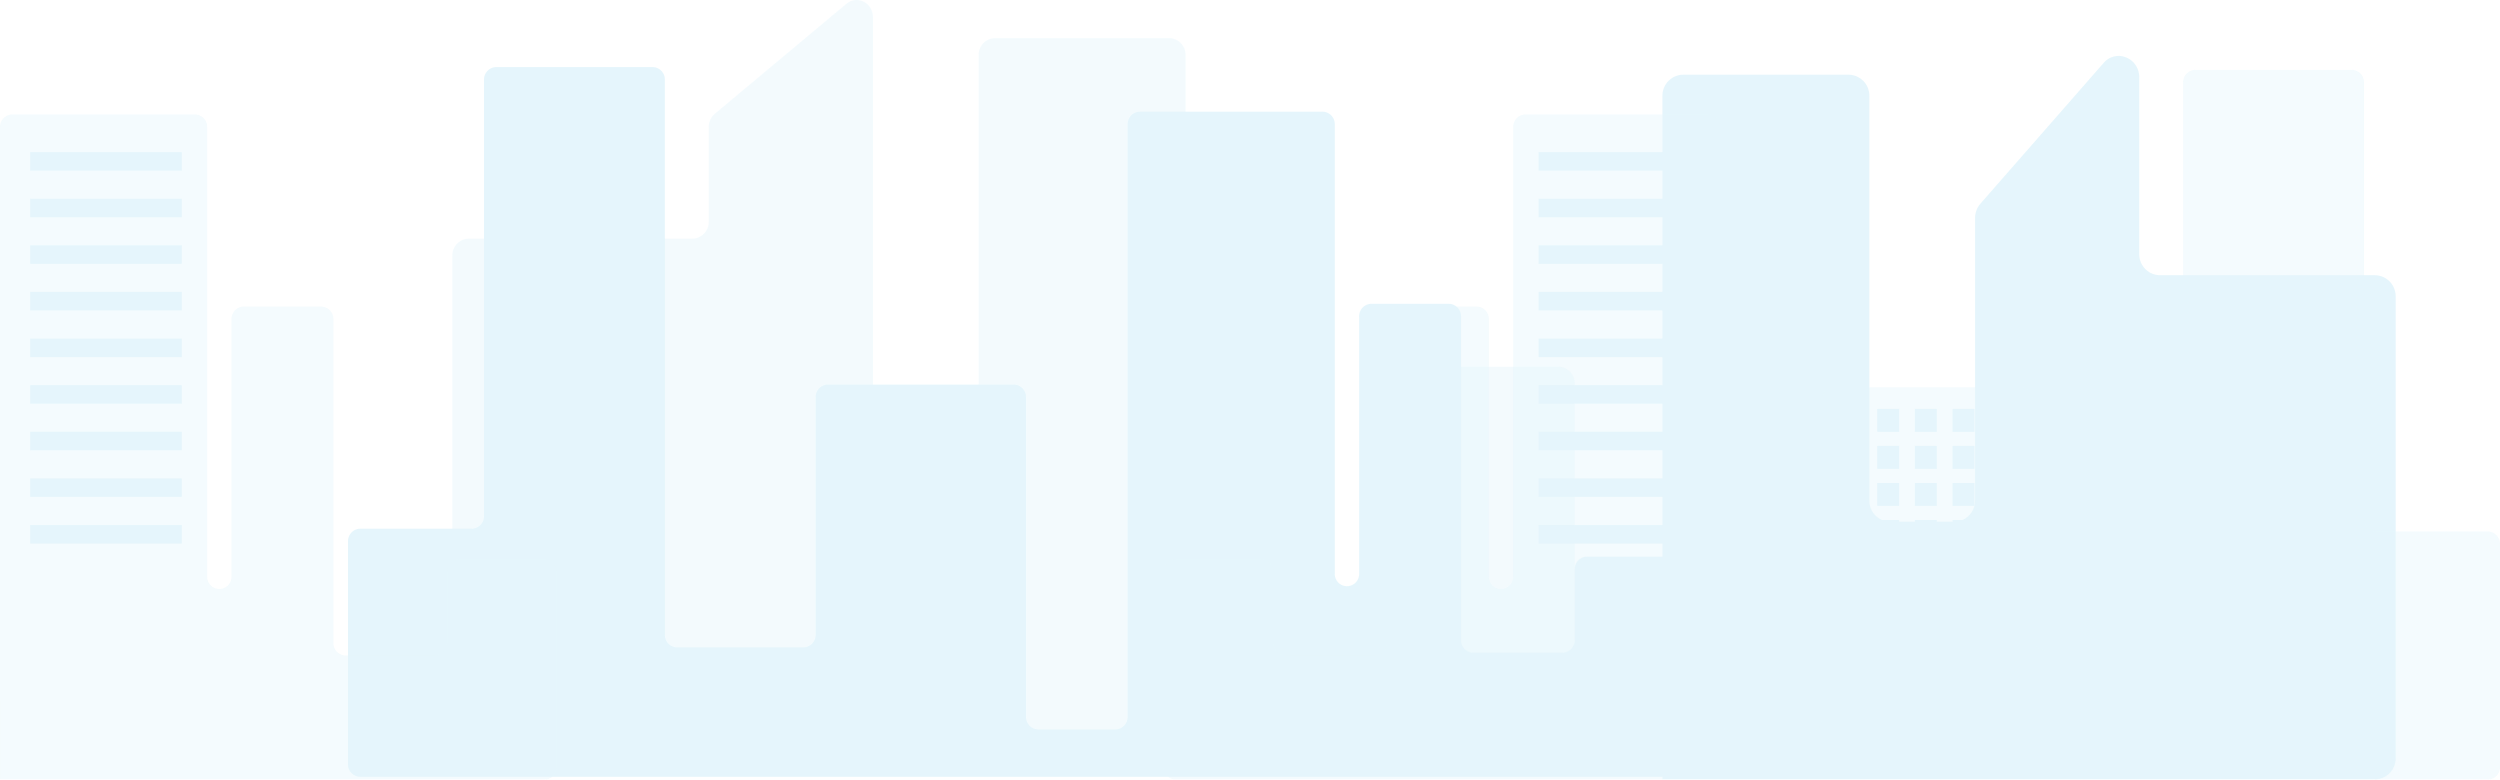 <svg xmlns="http://www.w3.org/2000/svg" xmlns:xlink="http://www.w3.org/1999/xlink" width="976" height="304.354" viewBox="0 0 976 304.354"><defs><clipPath id="a"><rect width="976" height="304.355" fill="none"/></clipPath><clipPath id="c"><rect width="438.17" height="289.998" fill="none"/></clipPath><clipPath id="d"><rect width="58.26" height="7.209" fill="none"/></clipPath><clipPath id="e"><rect width="58.26" height="7.207" fill="none"/></clipPath><clipPath id="i"><rect width="58.26" height="7.208" fill="none"/></clipPath><clipPath id="m"><rect width="8.551" height="8.94" fill="none"/></clipPath><clipPath id="q"><rect width="8.55" height="8.94" fill="none"/></clipPath><clipPath id="al"><rect width="521.694" height="277.081" fill="none"/></clipPath><clipPath id="am"><rect width="59.201" height="7.207" fill="none"/></clipPath><clipPath id="ap"><rect width="59.201" height="7.209" fill="none"/></clipPath><clipPath id="ar"><rect width="59.201" height="7.208" fill="none"/></clipPath><clipPath id="bu"><rect width="217.329" height="259.661" fill="none"/></clipPath></defs><g opacity="0.3" clip-path="url(#a)"><g clip-path="url(#a)"><g transform="translate(176.592)" opacity="0.46"><g clip-path="url(#c)"><path d="M553.9,273.3V149.84a6.524,6.524,0,0,0-6.374-6.665H490.9a6.524,6.524,0,0,0-6.374,6.665v93.884a6.524,6.524,0,0,1-6.374,6.665H408.361a6.524,6.524,0,0,1-6.374-6.665V21.547a6.526,6.526,0,0,0-6.375-6.665H327.576a6.524,6.524,0,0,0-6.374,6.665V182.73a6.526,6.526,0,0,1-6.375,6.665H286.306a6.526,6.526,0,0,1-6.375-6.665V6.677c0-5.587-6.18-8.694-10.355-5.2L218.224,44.4a6.782,6.782,0,0,0-2.394,5.2v36.9a6.524,6.524,0,0,1-6.374,6.665H122.1a6.523,6.523,0,0,0-6.374,6.663v183.5A6.523,6.523,0,0,0,122.1,290H547.524a6.523,6.523,0,0,0,6.374-6.665Z" transform="translate(-115.728 0)" fill="#a8dff4"/></g></g><path d="M89.035,201.63v86.938a4.86,4.86,0,0,0,4.747,4.965h512.2a4.86,4.86,0,0,0,4.747-4.965V212.556a4.859,4.859,0,0,0-4.747-4.965h-33.3a4.86,4.86,0,0,0-4.749,4.965v27.566a4.86,4.86,0,0,1-4.749,4.965H528.3a4.86,4.86,0,0,1-4.749-4.965V113.831a4.859,4.859,0,0,0-4.747-4.965H488.532a4.859,4.859,0,0,0-4.749,4.965V214.192a4.753,4.753,0,1,1-9.5,0V38.837a4.859,4.859,0,0,0-4.747-4.965h-71.39a4.859,4.859,0,0,0-4.747,4.965V270.073a4.86,4.86,0,0,1-4.749,4.965H358.476a4.859,4.859,0,0,1-4.747-4.965V145.367a4.86,4.86,0,0,0-4.749-4.965H276.352a4.861,4.861,0,0,0-4.749,4.965v92.676a4.859,4.859,0,0,1-4.747,4.965H217.49a4.86,4.86,0,0,1-4.749-4.965V21.417a4.859,4.859,0,0,0-4.749-4.965H146.876a4.859,4.859,0,0,0-4.747,4.965V191.7a4.86,4.86,0,0,1-4.749,4.965h-43.6a4.859,4.859,0,0,0-4.747,4.965" transform="translate(46.825 9.735)" fill="#a8dff4"/><g transform="translate(450.502 58.296)" style="mix-blend-mode:multiply;isolation:isolate"><g clip-path="url(#d)"><rect width="58.26" height="7.207" transform="translate(0 0.002)" fill="#a8dff4"/></g></g><g transform="translate(450.502 76.496)" style="mix-blend-mode:multiply;isolation:isolate"><g clip-path="url(#e)"><rect width="58.26" height="7.207" fill="#a8dff4"/></g></g><g transform="translate(450.502 94.696)" style="mix-blend-mode:multiply;isolation:isolate"><g clip-path="url(#e)"><rect width="58.26" height="7.207" transform="translate(0 0)" fill="#a8dff4"/></g></g><g transform="translate(450.502 112.896)" style="mix-blend-mode:multiply;isolation:isolate"><g clip-path="url(#e)"><rect width="58.26" height="7.207" fill="#a8dff4"/></g></g><g transform="translate(450.502 131.096)" style="mix-blend-mode:multiply;isolation:isolate"><g clip-path="url(#e)"><rect width="58.26" height="7.207" fill="#a8dff4"/></g></g><g transform="translate(450.502 149.295)" style="mix-blend-mode:multiply;isolation:isolate"><g clip-path="url(#i)"><rect width="58.26" height="7.207" transform="translate(0 0.001)" fill="#a8dff4"/></g></g><g transform="translate(450.502 167.494)" style="mix-blend-mode:multiply;isolation:isolate"><g clip-path="url(#i)"><rect width="58.26" height="7.209" fill="#a8dff4"/></g></g><g transform="translate(450.502 185.694)" style="mix-blend-mode:multiply;isolation:isolate"><g clip-path="url(#i)"><rect width="58.26" height="7.207" transform="translate(0 0)" fill="#a8dff4"/></g></g><g transform="translate(450.502 203.893)" style="mix-blend-mode:multiply;isolation:isolate"><g clip-path="url(#i)"><rect width="58.26" height="7.207" transform="translate(0 0)" fill="#a8dff4"/></g></g><g transform="translate(385.15 158.554)" style="mix-blend-mode:multiply;isolation:isolate"><g clip-path="url(#m)"><rect width="8.551" height="8.939" transform="translate(0 0)" fill="#a8dff4"/></g></g><g transform="translate(370.442 158.554)" style="mix-blend-mode:multiply;isolation:isolate"><g clip-path="url(#m)"><rect width="8.551" height="8.939" transform="translate(0 0)" fill="#a8dff4"/></g></g><g transform="translate(355.733 158.554)" style="mix-blend-mode:multiply;isolation:isolate"><g clip-path="url(#m)"><rect width="8.551" height="8.939" transform="translate(0 0)" fill="#a8dff4"/></g></g><g transform="translate(341.025 158.554)" style="mix-blend-mode:multiply;isolation:isolate"><g clip-path="url(#m)"><rect width="8.551" height="8.939" transform="translate(0 0)" fill="#a8dff4"/></g></g><g transform="translate(326.318 158.554)" style="mix-blend-mode:multiply;isolation:isolate"><g clip-path="url(#q)"><rect width="8.551" height="8.939" transform="translate(0 0)" fill="#a8dff4"/></g></g><g transform="translate(385.15 173.013)" style="mix-blend-mode:multiply;isolation:isolate"><g clip-path="url(#m)"><rect width="8.551" height="8.941" transform="translate(0 -0.001)" fill="#a8dff4"/></g></g><g transform="translate(370.442 173.013)" style="mix-blend-mode:multiply;isolation:isolate"><g clip-path="url(#m)"><rect width="8.551" height="8.941" transform="translate(0 -0.001)" fill="#a8dff4"/></g></g><g transform="translate(355.733 173.013)" style="mix-blend-mode:multiply;isolation:isolate"><g clip-path="url(#m)"><rect width="8.551" height="8.941" transform="translate(0 -0.001)" fill="#a8dff4"/></g></g><g transform="translate(341.025 173.013)" style="mix-blend-mode:multiply;isolation:isolate"><g clip-path="url(#m)"><rect width="8.551" height="8.941" transform="translate(0 -0.001)" fill="#a8dff4"/></g></g><g transform="translate(326.318 173.013)" style="mix-blend-mode:multiply;isolation:isolate"><g clip-path="url(#q)"><rect width="8.551" height="8.941" transform="translate(0 -0.001)" fill="#a8dff4"/></g></g><g transform="translate(385.15 187.473)" style="mix-blend-mode:multiply;isolation:isolate"><g clip-path="url(#m)"><rect width="8.551" height="8.941" transform="translate(0 -0.001)" fill="#a8dff4"/></g></g><g transform="translate(370.442 187.473)" style="mix-blend-mode:multiply;isolation:isolate"><g clip-path="url(#m)"><rect width="8.551" height="8.941" transform="translate(0 -0.001)" fill="#a8dff4"/></g></g><g transform="translate(355.733 187.473)" style="mix-blend-mode:multiply;isolation:isolate"><g clip-path="url(#m)"><rect width="8.551" height="8.941" transform="translate(0 -0.001)" fill="#a8dff4"/></g></g><g transform="translate(341.025 187.473)" style="mix-blend-mode:multiply;isolation:isolate"><g clip-path="url(#m)"><rect width="8.551" height="8.941" transform="translate(0 -0.001)" fill="#a8dff4"/></g></g><g transform="translate(326.318 187.473)" style="mix-blend-mode:multiply;isolation:isolate"><g clip-path="url(#q)"><rect width="8.551" height="8.941" transform="translate(0 -0.001)" fill="#a8dff4"/></g></g><g transform="translate(385.15 201.932)" style="mix-blend-mode:multiply;isolation:isolate"><g clip-path="url(#m)"><rect width="8.551" height="8.941" transform="translate(0 0)" fill="#a8dff4"/></g></g><g transform="translate(370.442 201.932)" style="mix-blend-mode:multiply;isolation:isolate"><g clip-path="url(#m)"><rect width="8.551" height="8.941" transform="translate(0 0)" fill="#a8dff4"/></g></g><g transform="translate(355.733 201.932)" style="mix-blend-mode:multiply;isolation:isolate"><g clip-path="url(#m)"><rect width="8.551" height="8.941" transform="translate(0 0)" fill="#a8dff4"/></g></g><g transform="translate(341.025 201.932)" style="mix-blend-mode:multiply;isolation:isolate"><g clip-path="url(#m)"><rect width="8.551" height="8.941" transform="translate(0 0)" fill="#a8dff4"/></g></g><g transform="translate(326.318 201.932)" style="mix-blend-mode:multiply;isolation:isolate"><g clip-path="url(#q)"><rect width="8.551" height="8.941" transform="translate(0 0)" fill="#a8dff4"/></g></g><g transform="translate(385.15 216.391)" style="mix-blend-mode:multiply;isolation:isolate"><g clip-path="url(#m)"><rect width="8.551" height="8.941" transform="translate(0 0)" fill="#a8dff4"/></g></g><g transform="translate(370.442 216.391)" style="mix-blend-mode:multiply;isolation:isolate"><g clip-path="url(#m)"><rect width="8.551" height="8.941" transform="translate(0 0)" fill="#a8dff4"/></g></g><g transform="translate(355.733 216.391)" style="mix-blend-mode:multiply;isolation:isolate"><g clip-path="url(#m)"><rect width="8.551" height="8.941" transform="translate(0 0)" fill="#a8dff4"/></g></g><g transform="translate(341.025 216.391)" style="mix-blend-mode:multiply;isolation:isolate"><g clip-path="url(#m)"><rect width="8.551" height="8.941" transform="translate(0 0)" fill="#a8dff4"/></g></g><g transform="translate(326.318 216.391)" style="mix-blend-mode:multiply;isolation:isolate"><g clip-path="url(#q)"><rect width="8.551" height="8.941" transform="translate(0 0)" fill="#a8dff4"/></g></g><path d="M703.573,287.869a8.2,8.2,0,0,0,8.01-8.374V99.418a8.2,8.2,0,0,0-8.01-8.374H619.489a8.2,8.2,0,0,1-8.01-8.373V13.824c0-7.639-8.983-11.289-13.916-5.654L549.479,63.087a8.588,8.588,0,0,0-2.1,5.654V178.892a8.2,8.2,0,0,1-8.01,8.373H514.116a8.2,8.2,0,0,1-8.008-8.373V21.129a8.2,8.2,0,0,0-8.01-8.374H433.332a8.2,8.2,0,0,0-8.01,8.374V287.869Z" transform="translate(223.686 16.406)" fill="#a8dff4"/><g transform="translate(454.306 27.274)" opacity="0.45"><g clip-path="url(#al)"><path d="M819.42,202.313v86.938a4.859,4.859,0,0,1-4.749,4.965h-512.2a4.859,4.859,0,0,1-4.747-4.965V213.239a4.859,4.859,0,0,1,4.747-4.965h33.3a4.859,4.859,0,0,1,4.747,4.965v27.567a4.86,4.86,0,0,0,4.749,4.963h34.893a4.859,4.859,0,0,0,4.747-4.963V114.514a4.861,4.861,0,0,1,4.749-4.965h30.268a4.859,4.859,0,0,1,4.749,4.965V214.875a4.753,4.753,0,1,0,9.5,0V39.52a4.861,4.861,0,0,1,4.749-4.965h71.39a4.861,4.861,0,0,1,4.749,4.965V270.756a4.859,4.859,0,0,0,4.747,4.965h30.176a4.859,4.859,0,0,0,4.747-4.965V146.05a4.861,4.861,0,0,1,4.749-4.965H632.1a4.86,4.86,0,0,1,4.749,4.965v92.676a4.859,4.859,0,0,0,4.747,4.965h49.366a4.86,4.86,0,0,0,4.749-4.965V22.1a4.859,4.859,0,0,1,4.749-4.965h61.116a4.859,4.859,0,0,1,4.747,4.965V192.386a4.859,4.859,0,0,0,4.749,4.963h43.6a4.861,4.861,0,0,1,4.749,4.965" transform="translate(-297.726 -17.135)" fill="#a8dff4"/></g></g><g transform="translate(600.657 59.383)" style="mix-blend-mode:multiply;isolation:isolate"><g clip-path="url(#am)"><rect width="59.201" height="7.207" transform="translate(0)" fill="#a8dff4"/></g></g><g transform="translate(600.657 77.583)" style="mix-blend-mode:multiply;isolation:isolate"><g clip-path="url(#am)"><rect width="59.201" height="7.207" transform="translate(0)" fill="#a8dff4"/></g></g><g transform="translate(600.657 95.783)" style="mix-blend-mode:multiply;isolation:isolate"><g clip-path="url(#am)"><rect width="59.201" height="7.207" transform="translate(0)" fill="#a8dff4"/></g></g><g transform="translate(600.657 113.981)" style="mix-blend-mode:multiply;isolation:isolate"><g clip-path="url(#ap)"><rect width="59.201" height="7.207" transform="translate(0 0.002)" fill="#a8dff4"/></g></g><g transform="translate(600.657 132.181)" style="mix-blend-mode:multiply;isolation:isolate"><g clip-path="url(#ap)"><rect width="59.201" height="7.207" transform="translate(0 0.002)" fill="#a8dff4"/></g></g><g transform="translate(600.657 150.381)" style="mix-blend-mode:multiply;isolation:isolate"><g clip-path="url(#ar)"><rect width="59.201" height="7.207" transform="translate(0 0.001)" fill="#a8dff4"/></g></g><g transform="translate(600.657 168.581)" style="mix-blend-mode:multiply;isolation:isolate"><g clip-path="url(#ar)"><rect width="59.201" height="7.207" transform="translate(0)" fill="#a8dff4"/></g></g><g transform="translate(600.657 186.78)" style="mix-blend-mode:multiply;isolation:isolate"><g clip-path="url(#ar)"><rect width="59.201" height="7.209" transform="translate(0 -0.001)" fill="#a8dff4"/></g></g><g transform="translate(600.657 204.98)" style="mix-blend-mode:multiply;isolation:isolate"><g clip-path="url(#ar)"><rect width="59.201" height="7.207" transform="translate(0 0.001)" fill="#a8dff4"/></g></g><g transform="translate(718.159 159.641)" style="mix-blend-mode:multiply;isolation:isolate"><g clip-path="url(#m)"><rect width="8.551" height="8.941" transform="translate(0 -0.001)" fill="#a8dff4"/></g></g><g transform="translate(732.867 159.641)" style="mix-blend-mode:multiply;isolation:isolate"><g clip-path="url(#q)"><rect width="8.551" height="8.941" transform="translate(-0.002 -0.001)" fill="#a8dff4"/></g></g><g transform="translate(747.576 159.641)" style="mix-blend-mode:multiply;isolation:isolate"><g clip-path="url(#q)"><rect width="8.551" height="8.941" transform="translate(-0.002 -0.001)" fill="#a8dff4"/></g></g><g transform="translate(762.283 159.641)" style="mix-blend-mode:multiply;isolation:isolate"><g clip-path="url(#m)"><rect width="8.551" height="8.941" transform="translate(0 -0.001)" fill="#a8dff4"/></g></g><g transform="translate(776.991 159.641)" style="mix-blend-mode:multiply;isolation:isolate"><g clip-path="url(#m)"><rect width="8.551" height="8.941" transform="translate(0 -0.001)" fill="#a8dff4"/></g></g><g transform="translate(718.159 174.101)" style="mix-blend-mode:multiply;isolation:isolate"><g clip-path="url(#m)"><rect width="8.551" height="8.939" transform="translate(0 0.001)" fill="#a8dff4"/></g></g><g transform="translate(732.867 174.101)" style="mix-blend-mode:multiply;isolation:isolate"><g clip-path="url(#q)"><rect width="8.551" height="8.939" transform="translate(-0.002 0.001)" fill="#a8dff4"/></g></g><g transform="translate(747.576 174.101)" style="mix-blend-mode:multiply;isolation:isolate"><g clip-path="url(#q)"><rect width="8.551" height="8.939" transform="translate(-0.002 0.001)" fill="#a8dff4"/></g></g><g transform="translate(762.283 174.101)" style="mix-blend-mode:multiply;isolation:isolate"><g clip-path="url(#m)"><rect width="8.551" height="8.939" transform="translate(0 0.001)" fill="#a8dff4"/></g></g><g transform="translate(776.991 174.101)" style="mix-blend-mode:multiply;isolation:isolate"><g clip-path="url(#m)"><rect width="8.551" height="8.939" transform="translate(0 0.001)" fill="#a8dff4"/></g></g><g transform="translate(718.159 188.559)" style="mix-blend-mode:multiply;isolation:isolate"><g clip-path="url(#m)"><rect width="8.551" height="8.941" transform="translate(0 0)" fill="#a8dff4"/></g></g><g transform="translate(732.867 188.559)" style="mix-blend-mode:multiply;isolation:isolate"><g clip-path="url(#q)"><rect width="8.551" height="8.941" transform="translate(-0.002 0)" fill="#a8dff4"/></g></g><g transform="translate(747.576 188.559)" style="mix-blend-mode:multiply;isolation:isolate"><g clip-path="url(#q)"><rect width="8.551" height="8.941" transform="translate(-0.002 0)" fill="#a8dff4"/></g></g><g transform="translate(762.283 188.559)" style="mix-blend-mode:multiply;isolation:isolate"><g clip-path="url(#m)"><rect width="8.551" height="8.941" transform="translate(0 0)" fill="#a8dff4"/></g></g><g transform="translate(776.991 188.559)" style="mix-blend-mode:multiply;isolation:isolate"><g clip-path="url(#m)"><rect width="8.551" height="8.941" transform="translate(0 0)" fill="#a8dff4"/></g></g><g transform="translate(718.159 203.019)" style="mix-blend-mode:multiply;isolation:isolate"><g clip-path="url(#m)"><rect width="8.551" height="8.941" transform="translate(0 0)" fill="#a8dff4"/></g></g><g transform="translate(732.867 203.019)" style="mix-blend-mode:multiply;isolation:isolate"><g clip-path="url(#q)"><rect width="8.551" height="8.941" transform="translate(-0.002 0)" fill="#a8dff4"/></g></g><g transform="translate(747.576 203.019)" style="mix-blend-mode:multiply;isolation:isolate"><g clip-path="url(#q)"><rect width="8.551" height="8.941" transform="translate(-0.002 0)" fill="#a8dff4"/></g></g><g transform="translate(762.283 203.019)" style="mix-blend-mode:multiply;isolation:isolate"><g clip-path="url(#m)"><rect width="8.551" height="8.941" transform="translate(0 0)" fill="#a8dff4"/></g></g><g transform="translate(776.991 203.019)" style="mix-blend-mode:multiply;isolation:isolate"><g clip-path="url(#m)"><rect width="8.551" height="8.941" transform="translate(0 0)" fill="#a8dff4"/></g></g><g transform="translate(718.159 217.478)" style="mix-blend-mode:multiply;isolation:isolate"><g clip-path="url(#m)"><rect width="8.551" height="8.941" transform="translate(0 0)" fill="#a8dff4"/></g></g><g transform="translate(732.867 217.478)" style="mix-blend-mode:multiply;isolation:isolate"><g clip-path="url(#q)"><rect width="8.551" height="8.941" transform="translate(-0.002 0)" fill="#a8dff4"/></g></g><g transform="translate(747.576 217.478)" style="mix-blend-mode:multiply;isolation:isolate"><g clip-path="url(#q)"><rect width="8.551" height="8.941" transform="translate(-0.002 0)" fill="#a8dff4"/></g></g><g transform="translate(762.283 217.478)" style="mix-blend-mode:multiply;isolation:isolate"><g clip-path="url(#m)"><rect width="8.551" height="8.941" transform="translate(0 0)" fill="#a8dff4"/></g></g><g transform="translate(776.991 217.478)" style="mix-blend-mode:multiply;isolation:isolate"><g clip-path="url(#m)"><rect width="8.551" height="8.941" transform="translate(0 0)" fill="#a8dff4"/></g></g><g transform="translate(0 44.694)" opacity="0.45"><g clip-path="url(#bu)"><path d="M212.581,201.8h-33.3a4.86,4.86,0,0,0-4.749,4.965v27.566a4.859,4.859,0,0,1-4.749,4.965H134.894a4.859,4.859,0,0,1-4.747-4.965V108.038a4.86,4.86,0,0,0-4.749-4.965H95.13a4.861,4.861,0,0,0-4.749,4.965V208.4a4.753,4.753,0,1,1-9.5,0V33.044a4.86,4.86,0,0,0-4.749-4.965H4.749A4.86,4.86,0,0,0,0,33.044V256.955H.055V287.74H212.581a4.861,4.861,0,0,0,4.749-4.965V206.763a4.861,4.861,0,0,0-4.749-4.965" transform="translate(0 -28.079)" fill="#a8dff4"/></g></g><g transform="translate(11.777 59.383)" style="mix-blend-mode:multiply;isolation:isolate"><g clip-path="url(#am)"><rect width="59.201" height="7.207" transform="translate(0)" fill="#a8dff4"/></g></g><g transform="translate(11.777 77.583)" style="mix-blend-mode:multiply;isolation:isolate"><g clip-path="url(#am)"><rect width="59.201" height="7.207" transform="translate(0)" fill="#a8dff4"/></g></g><g transform="translate(11.777 95.783)" style="mix-blend-mode:multiply;isolation:isolate"><g clip-path="url(#am)"><rect width="59.201" height="7.207" transform="translate(0)" fill="#a8dff4"/></g></g><g transform="translate(11.777 113.981)" style="mix-blend-mode:multiply;isolation:isolate"><g clip-path="url(#ap)"><rect width="59.201" height="7.207" transform="translate(0 0.002)" fill="#a8dff4"/></g></g><g transform="translate(11.777 132.181)" style="mix-blend-mode:multiply;isolation:isolate"><g clip-path="url(#ap)"><rect width="59.201" height="7.207" transform="translate(0 0.002)" fill="#a8dff4"/></g></g><g transform="translate(11.777 150.381)" style="mix-blend-mode:multiply;isolation:isolate"><g clip-path="url(#ar)"><rect width="59.201" height="7.207" transform="translate(0 0.001)" fill="#a8dff4"/></g></g><g transform="translate(11.777 168.581)" style="mix-blend-mode:multiply;isolation:isolate"><g clip-path="url(#ar)"><rect width="59.201" height="7.207" transform="translate(0)" fill="#a8dff4"/></g></g><g transform="translate(11.777 186.78)" style="mix-blend-mode:multiply;isolation:isolate"><g clip-path="url(#ar)"><rect width="59.201" height="7.209" transform="translate(0 -0.001)" fill="#a8dff4"/></g></g><g transform="translate(11.777 204.98)" style="mix-blend-mode:multiply;isolation:isolate"><g clip-path="url(#ar)"><rect width="59.201" height="7.207" transform="translate(0 0.001)" fill="#a8dff4"/></g></g></g></g></svg>